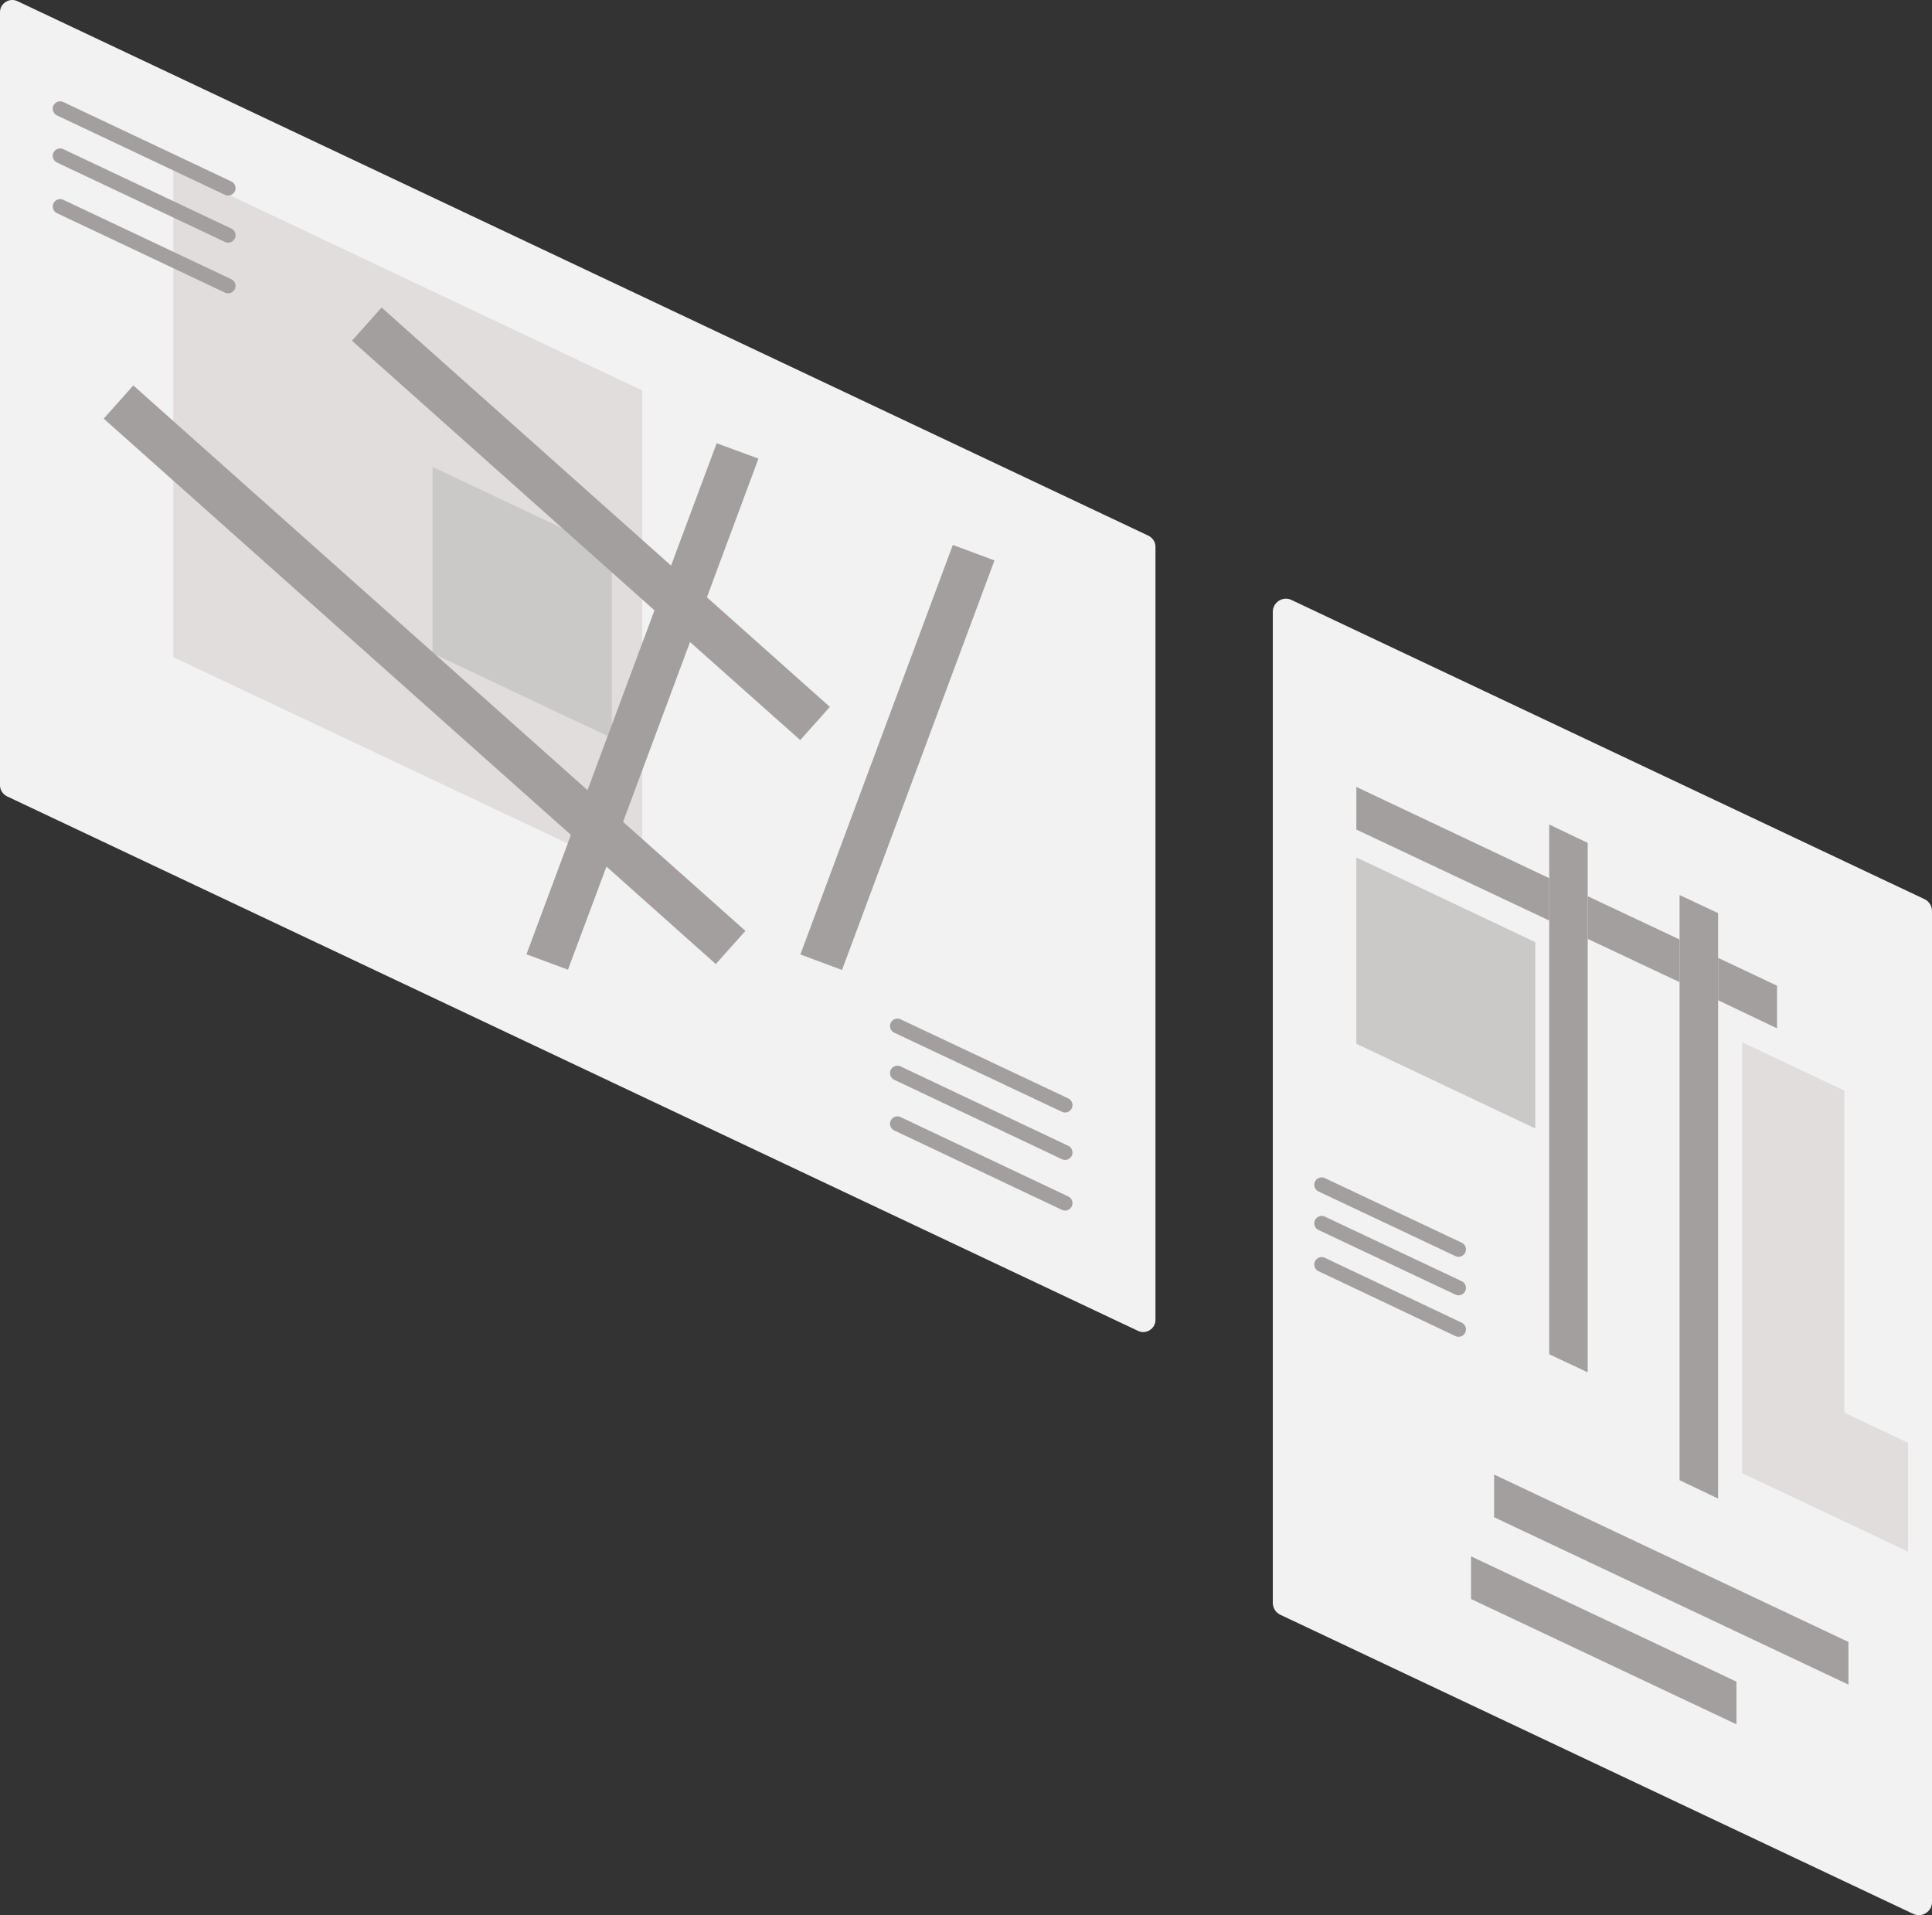 <?xml version="1.0" encoding="UTF-8"?><svg id="uuid-5ae7c3fb-fd02-4cdd-a7b5-6d34d312c0b2" xmlns="http://www.w3.org/2000/svg" viewBox="0 0 65.21 64.64"><rect x="0" y="0" width="65.21" height="64.64" fill="#333333" stroke="none"/><g id="uuid-836afe77-4a57-4aaf-86ec-9f385c77a573"><g><path d="m43.59,20.25l21.37,10.1c.15.07.25.23.25.4v33.45c0,.32-.34.54-.63.4l-21.37-10.1c-.15-.07-.25-.23-.25-.4V20.65c0-.32.34-.54.63-.4Z" style="fill:#f2f2f2;"/><path d="m.59.04l38.17,18.04c.14.07.24.21.24.37v26.1c0,.3-.32.5-.59.37L.24,26.88c-.14-.07-.24-.21-.24-.37V.41C0,.11.32-.09.59.04Z" style="fill:#f2f2f2;"/><polygon points="5.85 5.69 21.68 13.18 21.68 29.66 5.85 22.18 5.85 5.69" style="fill:#e0dddc;"/><polygon points="62.25 47.68 62.25 36.81 58.8 35.18 58.8 46.04 58.8 46.28 58.8 49.72 64.4 52.37 64.4 48.7 62.25 47.68" style="fill:#e0dddc;"/><g><line x1="30.29" y1="34.63" x2="35.95" y2="37.3" style="fill:none; stroke:#a39f9f; stroke-linecap:round; stroke-miterlimit:10; stroke-width:.5px;"/><line x1="30.29" y1="36.22" x2="35.95" y2="38.9" style="fill:none; stroke:#a39f9f; stroke-linecap:round; stroke-miterlimit:10; stroke-width:.5px;"/><line x1="30.29" y1="37.93" x2="35.95" y2="40.61" style="fill:none; stroke:#a39f9f; stroke-linecap:round; stroke-miterlimit:10; stroke-width:.5px;"/></g><g><line x1="44.61" y1="39.99" x2="49.23" y2="42.17" style="fill:none; stroke:#a39f9f; stroke-linecap:round; stroke-miterlimit:10; stroke-width:.5px;"/><line x1="44.61" y1="41.29" x2="49.23" y2="43.47" style="fill:none; stroke:#a39f9f; stroke-linecap:round; stroke-miterlimit:10; stroke-width:.5px;"/><line x1="44.61" y1="42.68" x2="49.23" y2="44.87" style="fill:none; stroke:#a39f9f; stroke-linecap:round; stroke-miterlimit:10; stroke-width:.5px;"/></g><g><line x1="2.03" y1="3.67" x2="7.7" y2="6.35" style="fill:none; stroke:#a39f9f; stroke-linecap:round; stroke-miterlimit:10; stroke-width:.5px;"/><line x1="2.03" y1="5.26" x2="7.7" y2="7.94" style="fill:none; stroke:#a39f9f; stroke-linecap:round; stroke-miterlimit:10; stroke-width:.5px;"/><line x1="2.03" y1="6.97" x2="7.7" y2="9.65" style="fill:none; stroke:#a39f9f; stroke-linecap:round; stroke-miterlimit:10; stroke-width:.5px;"/></g><polygon points="14.6 15.76 20.65 18.62 20.65 24.91 14.6 22.05 14.6 15.76" style="fill:#cbc8c8;"/><polygon points="45.78 28.94 51.82 31.8 51.82 38.09 45.78 35.23 45.78 28.94" style="fill:#cbc8c8;"/><g><polygon points="27.01 24.98 28.01 23.86 23.86 20.16 25.6 15.48 24.19 14.96 22.65 19.09 12.88 10.38 11.88 11.5 22.09 20.6 19.83 26.67 4.5 13.01 3.5 14.13 19.27 28.18 17.77 32.21 19.17 32.73 20.47 29.25 24.16 32.54 25.16 31.42 21.03 27.74 23.29 21.67 27.01 24.98" style="fill:#a39f9f;"/><rect x="22.91" y="24.81" width="14.75" height="1.5" transform="translate(-4.23 45.03) rotate(-69.58)" style="fill:#a39f9f;"/></g><g><polygon points="59.98 34.71 59.98 33.27 57.99 32.33 57.99 33.76 59.98 34.71" style="fill:#a39f9f;"/><polygon points="56.69 33.15 56.69 31.71 53.59 30.25 53.59 31.69 56.69 33.15" style="fill:#a39f9f;"/><polygon points="45.78 27.33 45.78 28 52.29 31.07 52.29 29.64 45.78 26.56 45.78 26.71 45.78 27.33" style="fill:#a39f9f;"/><polygon points="50.43 49.77 50.43 51.21 62.39 56.86 62.39 55.42 50.43 49.77" style="fill:#a39f9f;"/><polygon points="52.29 45.71 53.59 46.32 53.59 31.69 53.59 30.25 53.59 28.45 52.29 27.83 52.29 29.64 52.29 31.07 52.29 45.71" style="fill:#a39f9f;"/><polygon points="56.69 49.96 57.99 50.58 57.99 33.76 57.99 32.33 57.99 30.82 56.69 30.21 56.69 31.71 56.69 33.15 56.69 49.96" style="fill:#a39f9f;"/><polygon points="49.65 52.53 49.65 53.15 49.65 53.97 58.61 58.2 58.61 56.76 49.65 52.53" style="fill:#a39f9f;"/></g></g></g></svg>